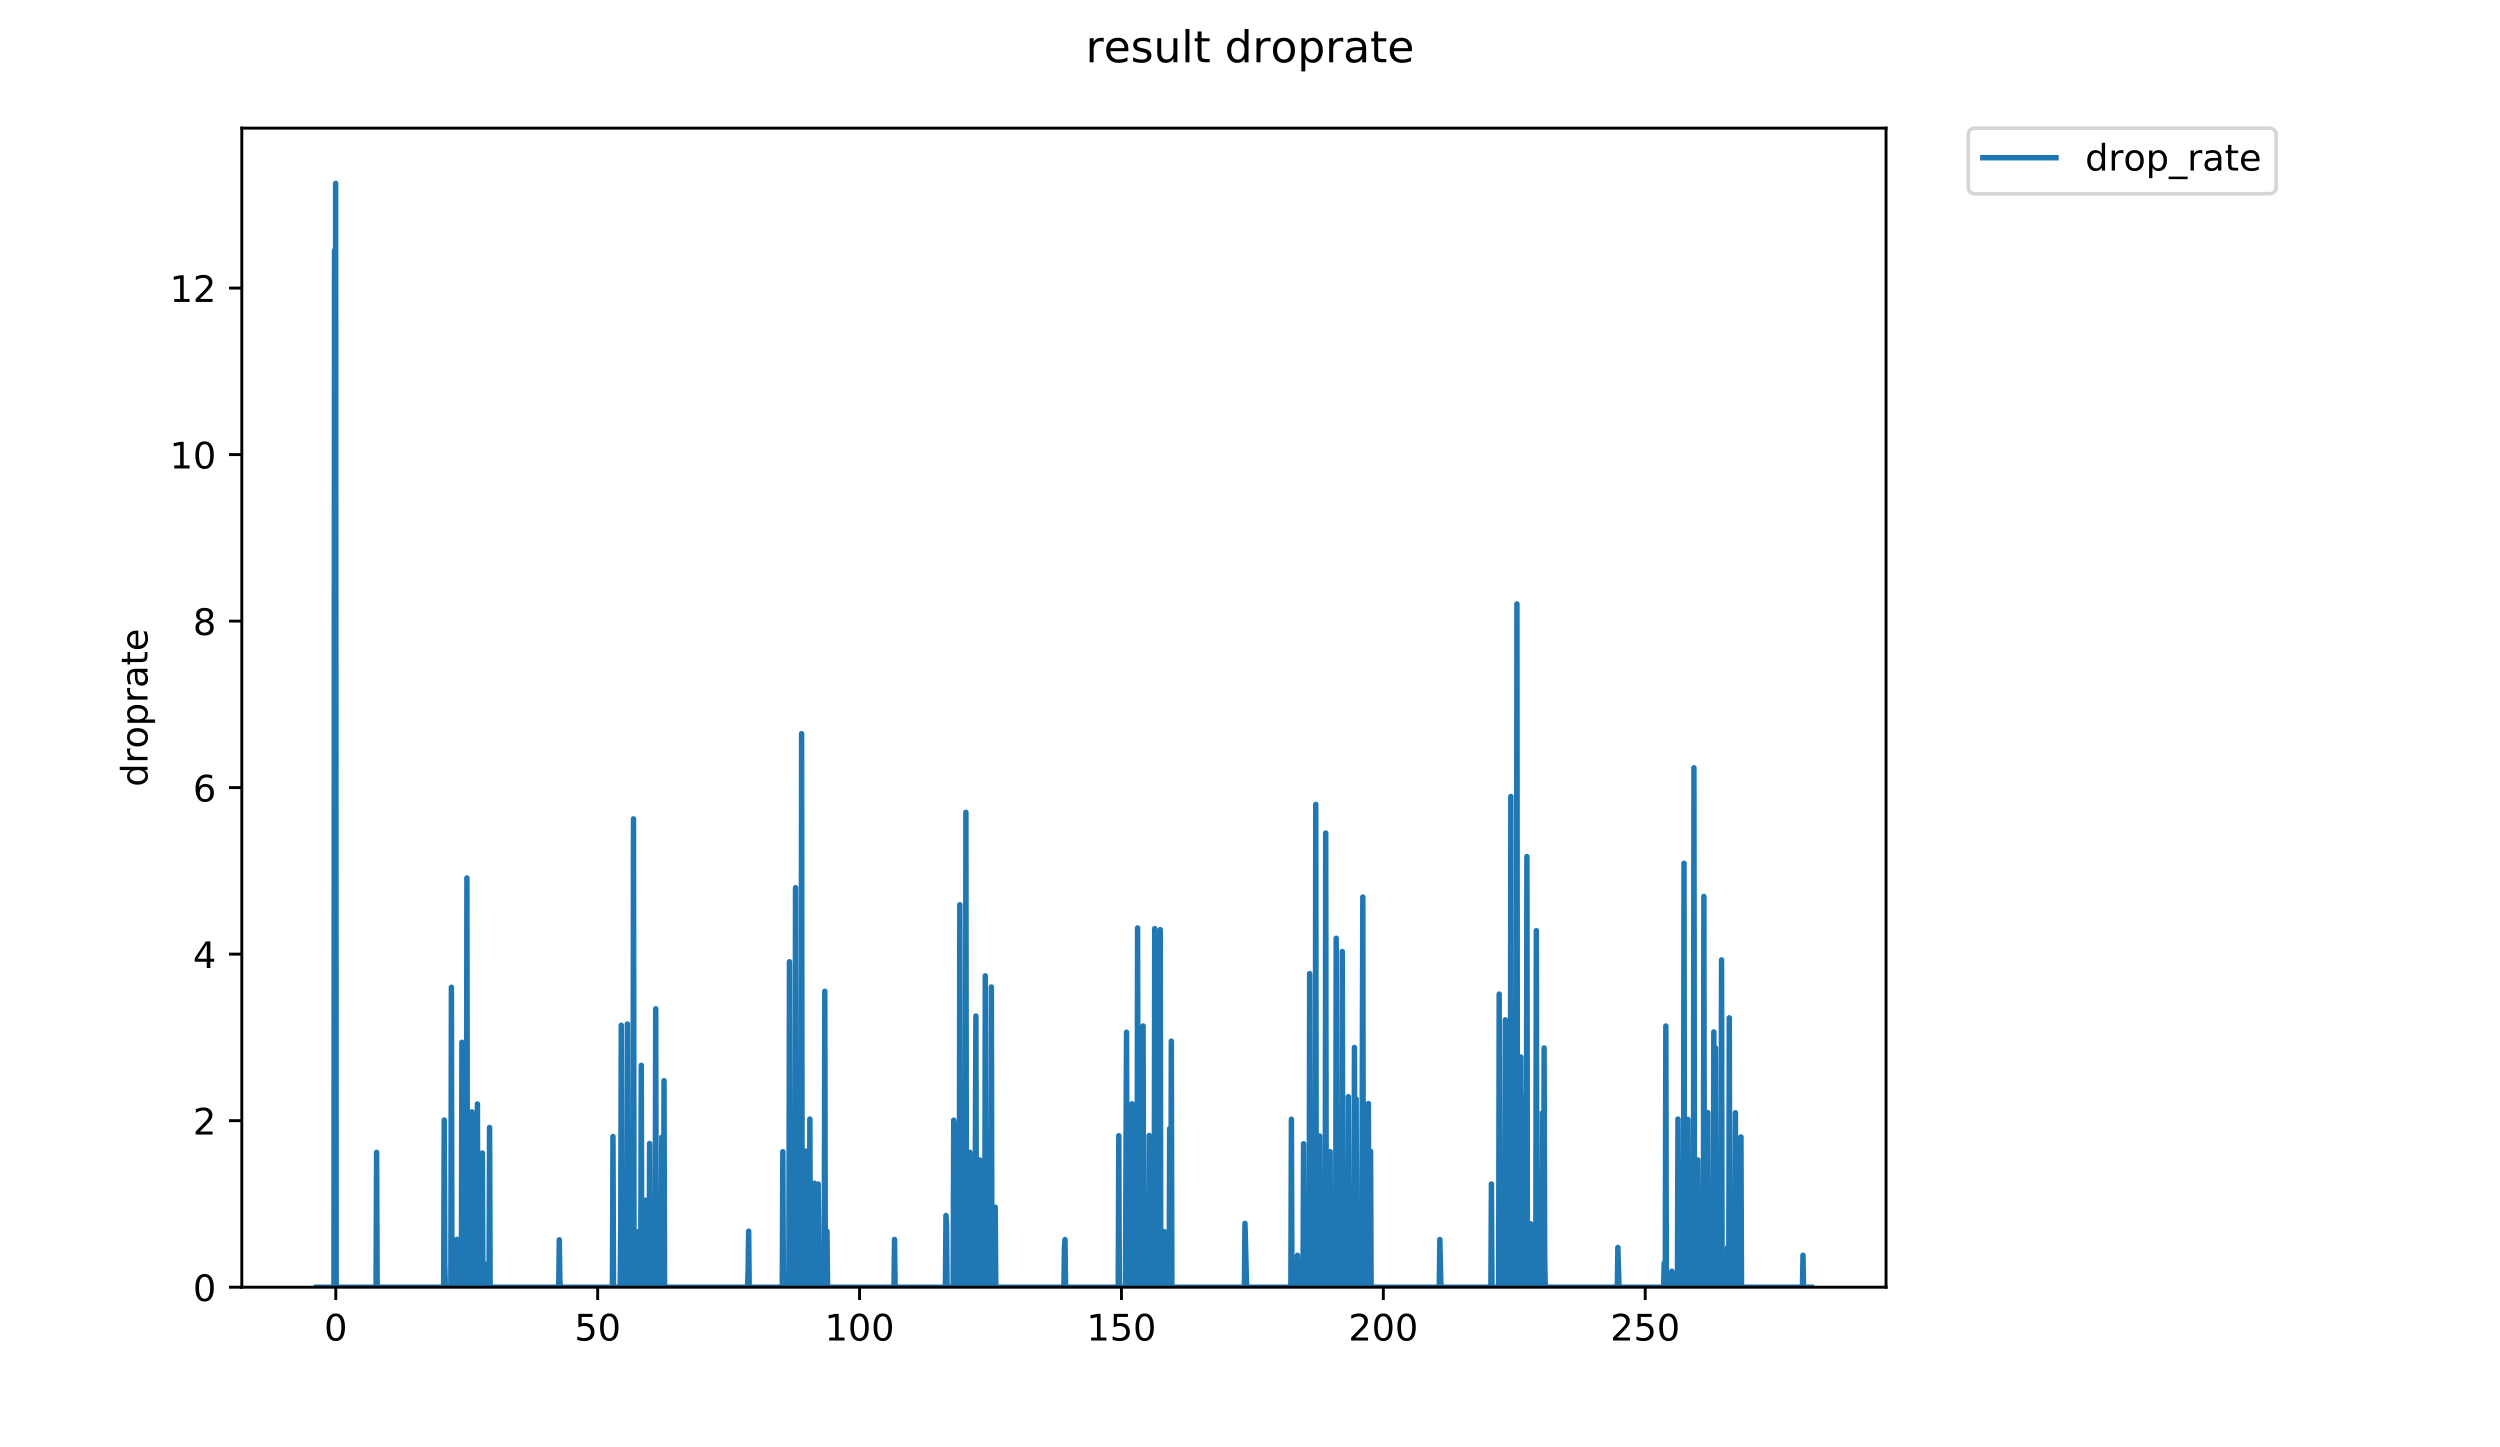 <?xml version="1.0" encoding="utf-8" standalone="no"?>
<!DOCTYPE svg PUBLIC "-//W3C//DTD SVG 1.1//EN"
  "http://www.w3.org/Graphics/SVG/1.1/DTD/svg11.dtd">
<!-- Created with matplotlib (https://matplotlib.org/) -->
<svg height="396pt" version="1.1" viewBox="0 0 684 396" width="684pt" xmlns="http://www.w3.org/2000/svg" xmlns:xlink="http://www.w3.org/1999/xlink">
 <defs>
  <style type="text/css">
*{stroke-linecap:butt;stroke-linejoin:round;}
  </style>
 </defs>
 <g id="figure_1">
  <g id="patch_1">
   <path d="M 0 396 
L 684 396 
L 684 0 
L 0 0 
z
" style="fill:#ffffff;"/>
  </g>
  <g id="axes_1">
   <g id="patch_2">
    <path d="M 66.159 352.174 
L 516.019 352.174 
L 516.019 35.062 
L 66.159 35.062 
z
" style="fill:#ffffff;"/>
   </g>
   <g id="matplotlib.axis_1">
    <g id="xtick_1">
     <g id="line2d_1">
      <defs>
       <path d="M 0 0 
L 0 3.5 
" id="m56415bbe14" style="stroke:#000000;stroke-width:0.8;"/>
      </defs>
      <g>
       <use style="stroke:#000000;stroke-width:0.8;" x="91.87" xlink:href="#m56415bbe14" y="352.174"/>
      </g>
     </g>
     <g id="text_1">
      <!-- 0 -->
      <defs>
       <path d="M 31.781 66.406 
Q 24.172 66.406 20.328 58.906 
Q 16.5 51.422 16.5 36.375 
Q 16.5 21.391 20.328 13.891 
Q 24.172 6.391 31.781 6.391 
Q 39.453 6.391 43.281 13.891 
Q 47.125 21.391 47.125 36.375 
Q 47.125 51.422 43.281 58.906 
Q 39.453 66.406 31.781 66.406 
z
M 31.781 74.219 
Q 44.047 74.219 50.516 64.516 
Q 56.984 54.828 56.984 36.375 
Q 56.984 17.969 50.516 8.266 
Q 44.047 -1.422 31.781 -1.422 
Q 19.531 -1.422 13.062 8.266 
Q 6.594 17.969 6.594 36.375 
Q 6.594 54.828 13.062 64.516 
Q 19.531 74.219 31.781 74.219 
z
" id="DejaVuSans-48"/>
      </defs>
      <g transform="translate(88.689 366.773)scale(0.1 -0.1)">
       <use xlink:href="#DejaVuSans-48"/>
      </g>
     </g>
    </g>
    <g id="xtick_2">
     <g id="line2d_2">
      <g>
       <use style="stroke:#000000;stroke-width:0.8;" x="163.522" xlink:href="#m56415bbe14" y="352.174"/>
      </g>
     </g>
     <g id="text_2">
      <!-- 50 -->
      <defs>
       <path d="M 10.797 72.906 
L 49.516 72.906 
L 49.516 64.594 
L 19.828 64.594 
L 19.828 46.734 
Q 21.969 47.469 24.109 47.828 
Q 26.266 48.188 28.422 48.188 
Q 40.625 48.188 47.75 41.5 
Q 54.891 34.812 54.891 23.391 
Q 54.891 11.625 47.562 5.094 
Q 40.234 -1.422 26.906 -1.422 
Q 22.312 -1.422 17.547 -0.641 
Q 12.797 0.141 7.719 1.703 
L 7.719 11.625 
Q 12.109 9.234 16.797 8.062 
Q 21.484 6.891 26.703 6.891 
Q 35.156 6.891 40.078 11.328 
Q 45.016 15.766 45.016 23.391 
Q 45.016 31 40.078 35.438 
Q 35.156 39.891 26.703 39.891 
Q 22.75 39.891 18.812 39.016 
Q 14.891 38.141 10.797 36.281 
z
" id="DejaVuSans-53"/>
      </defs>
      <g transform="translate(157.16 366.773)scale(0.1 -0.1)">
       <use xlink:href="#DejaVuSans-53"/>
       <use x="63.623" xlink:href="#DejaVuSans-48"/>
      </g>
     </g>
    </g>
    <g id="xtick_3">
     <g id="line2d_3">
      <g>
       <use style="stroke:#000000;stroke-width:0.8;" x="235.175" xlink:href="#m56415bbe14" y="352.174"/>
      </g>
     </g>
     <g id="text_3">
      <!-- 100 -->
      <defs>
       <path d="M 12.406 8.297 
L 28.516 8.297 
L 28.516 63.922 
L 10.984 60.406 
L 10.984 69.391 
L 28.422 72.906 
L 38.281 72.906 
L 38.281 8.297 
L 54.391 8.297 
L 54.391 0 
L 12.406 0 
z
" id="DejaVuSans-49"/>
      </defs>
      <g transform="translate(225.631 366.773)scale(0.1 -0.1)">
       <use xlink:href="#DejaVuSans-49"/>
       <use x="63.623" xlink:href="#DejaVuSans-48"/>
       <use x="127.246" xlink:href="#DejaVuSans-48"/>
      </g>
     </g>
    </g>
    <g id="xtick_4">
     <g id="line2d_4">
      <g>
       <use style="stroke:#000000;stroke-width:0.8;" x="306.827" xlink:href="#m56415bbe14" y="352.174"/>
      </g>
     </g>
     <g id="text_4">
      <!-- 150 -->
      <g transform="translate(297.283 366.773)scale(0.1 -0.1)">
       <use xlink:href="#DejaVuSans-49"/>
       <use x="63.623" xlink:href="#DejaVuSans-53"/>
       <use x="127.246" xlink:href="#DejaVuSans-48"/>
      </g>
     </g>
    </g>
    <g id="xtick_5">
     <g id="line2d_5">
      <g>
       <use style="stroke:#000000;stroke-width:0.8;" x="378.48" xlink:href="#m56415bbe14" y="352.174"/>
      </g>
     </g>
     <g id="text_5">
      <!-- 200 -->
      <defs>
       <path d="M 19.188 8.297 
L 53.609 8.297 
L 53.609 0 
L 7.328 0 
L 7.328 8.297 
Q 12.938 14.109 22.625 23.891 
Q 32.328 33.688 34.812 36.531 
Q 39.547 41.844 41.422 45.531 
Q 43.312 49.219 43.312 52.781 
Q 43.312 58.594 39.234 62.25 
Q 35.156 65.922 28.609 65.922 
Q 23.969 65.922 18.812 64.312 
Q 13.672 62.703 7.812 59.422 
L 7.812 69.391 
Q 13.766 71.781 18.938 73 
Q 24.125 74.219 28.422 74.219 
Q 39.75 74.219 46.484 68.547 
Q 53.219 62.891 53.219 53.422 
Q 53.219 48.922 51.531 44.891 
Q 49.859 40.875 45.406 35.406 
Q 44.188 33.984 37.641 27.219 
Q 31.109 20.453 19.188 8.297 
z
" id="DejaVuSans-50"/>
      </defs>
      <g transform="translate(368.936 366.773)scale(0.1 -0.1)">
       <use xlink:href="#DejaVuSans-50"/>
       <use x="63.623" xlink:href="#DejaVuSans-48"/>
       <use x="127.246" xlink:href="#DejaVuSans-48"/>
      </g>
     </g>
    </g>
    <g id="xtick_6">
     <g id="line2d_6">
      <g>
       <use style="stroke:#000000;stroke-width:0.8;" x="450.132" xlink:href="#m56415bbe14" y="352.174"/>
      </g>
     </g>
     <g id="text_6">
      <!-- 250 -->
      <g transform="translate(440.588 366.773)scale(0.1 -0.1)">
       <use xlink:href="#DejaVuSans-50"/>
       <use x="63.623" xlink:href="#DejaVuSans-53"/>
       <use x="127.246" xlink:href="#DejaVuSans-48"/>
      </g>
     </g>
    </g>
   </g>
   <g id="matplotlib.axis_2">
    <g id="ytick_1">
     <g id="line2d_7">
      <defs>
       <path d="M 0 0 
L -3.5 0 
" id="m7c085302bd" style="stroke:#000000;stroke-width:0.8;"/>
      </defs>
      <g>
       <use style="stroke:#000000;stroke-width:0.8;" x="66.159" xlink:href="#m7c085302bd" y="352.174"/>
      </g>
     </g>
     <g id="text_7">
      <!-- 0 -->
      <g transform="translate(52.796 355.973)scale(0.1 -0.1)">
       <use xlink:href="#DejaVuSans-48"/>
      </g>
     </g>
    </g>
    <g id="ytick_2">
     <g id="line2d_8">
      <g>
       <use style="stroke:#000000;stroke-width:0.8;" x="66.159" xlink:href="#m7c085302bd" y="306.614"/>
      </g>
     </g>
     <g id="text_8">
      <!-- 2 -->
      <g transform="translate(52.796 310.413)scale(0.1 -0.1)">
       <use xlink:href="#DejaVuSans-50"/>
      </g>
     </g>
    </g>
    <g id="ytick_3">
     <g id="line2d_9">
      <g>
       <use style="stroke:#000000;stroke-width:0.8;" x="66.159" xlink:href="#m7c085302bd" y="261.053"/>
      </g>
     </g>
     <g id="text_9">
      <!-- 4 -->
      <defs>
       <path d="M 37.797 64.312 
L 12.891 25.391 
L 37.797 25.391 
z
M 35.203 72.906 
L 47.609 72.906 
L 47.609 25.391 
L 58.016 25.391 
L 58.016 17.188 
L 47.609 17.188 
L 47.609 0 
L 37.797 0 
L 37.797 17.188 
L 4.891 17.188 
L 4.891 26.703 
z
" id="DejaVuSans-52"/>
      </defs>
      <g transform="translate(52.796 264.852)scale(0.1 -0.1)">
       <use xlink:href="#DejaVuSans-52"/>
      </g>
     </g>
    </g>
    <g id="ytick_4">
     <g id="line2d_10">
      <g>
       <use style="stroke:#000000;stroke-width:0.8;" x="66.159" xlink:href="#m7c085302bd" y="215.493"/>
      </g>
     </g>
     <g id="text_10">
      <!-- 6 -->
      <defs>
       <path d="M 33.016 40.375 
Q 26.375 40.375 22.484 35.828 
Q 18.609 31.297 18.609 23.391 
Q 18.609 15.531 22.484 10.953 
Q 26.375 6.391 33.016 6.391 
Q 39.656 6.391 43.531 10.953 
Q 47.406 15.531 47.406 23.391 
Q 47.406 31.297 43.531 35.828 
Q 39.656 40.375 33.016 40.375 
z
M 52.594 71.297 
L 52.594 62.312 
Q 48.875 64.062 45.094 64.984 
Q 41.312 65.922 37.594 65.922 
Q 27.828 65.922 22.672 59.328 
Q 17.531 52.734 16.797 39.406 
Q 19.672 43.656 24.016 45.922 
Q 28.375 48.188 33.594 48.188 
Q 44.578 48.188 50.953 41.516 
Q 57.328 34.859 57.328 23.391 
Q 57.328 12.156 50.688 5.359 
Q 44.047 -1.422 33.016 -1.422 
Q 20.359 -1.422 13.672 8.266 
Q 6.984 17.969 6.984 36.375 
Q 6.984 53.656 15.188 63.938 
Q 23.391 74.219 37.203 74.219 
Q 40.922 74.219 44.703 73.484 
Q 48.484 72.75 52.594 71.297 
z
" id="DejaVuSans-54"/>
      </defs>
      <g transform="translate(52.796 219.292)scale(0.1 -0.1)">
       <use xlink:href="#DejaVuSans-54"/>
      </g>
     </g>
    </g>
    <g id="ytick_5">
     <g id="line2d_11">
      <g>
       <use style="stroke:#000000;stroke-width:0.8;" x="66.159" xlink:href="#m7c085302bd" y="169.932"/>
      </g>
     </g>
     <g id="text_11">
      <!-- 8 -->
      <defs>
       <path d="M 31.781 34.625 
Q 24.75 34.625 20.719 30.859 
Q 16.703 27.094 16.703 20.516 
Q 16.703 13.922 20.719 10.156 
Q 24.75 6.391 31.781 6.391 
Q 38.812 6.391 42.859 10.172 
Q 46.922 13.969 46.922 20.516 
Q 46.922 27.094 42.891 30.859 
Q 38.875 34.625 31.781 34.625 
z
M 21.922 38.812 
Q 15.578 40.375 12.031 44.719 
Q 8.5 49.078 8.5 55.328 
Q 8.5 64.062 14.719 69.141 
Q 20.953 74.219 31.781 74.219 
Q 42.672 74.219 48.875 69.141 
Q 55.078 64.062 55.078 55.328 
Q 55.078 49.078 51.531 44.719 
Q 48 40.375 41.703 38.812 
Q 48.828 37.156 52.797 32.312 
Q 56.781 27.484 56.781 20.516 
Q 56.781 9.906 50.312 4.234 
Q 43.844 -1.422 31.781 -1.422 
Q 19.734 -1.422 13.25 4.234 
Q 6.781 9.906 6.781 20.516 
Q 6.781 27.484 10.781 32.312 
Q 14.797 37.156 21.922 38.812 
z
M 18.312 54.391 
Q 18.312 48.734 21.844 45.562 
Q 25.391 42.391 31.781 42.391 
Q 38.141 42.391 41.719 45.562 
Q 45.312 48.734 45.312 54.391 
Q 45.312 60.062 41.719 63.234 
Q 38.141 66.406 31.781 66.406 
Q 25.391 66.406 21.844 63.234 
Q 18.312 60.062 18.312 54.391 
z
" id="DejaVuSans-56"/>
      </defs>
      <g transform="translate(52.796 173.731)scale(0.1 -0.1)">
       <use xlink:href="#DejaVuSans-56"/>
      </g>
     </g>
    </g>
    <g id="ytick_6">
     <g id="line2d_12">
      <g>
       <use style="stroke:#000000;stroke-width:0.8;" x="66.159" xlink:href="#m7c085302bd" y="124.371"/>
      </g>
     </g>
     <g id="text_12">
      <!-- 10 -->
      <g transform="translate(46.434 128.171)scale(0.1 -0.1)">
       <use xlink:href="#DejaVuSans-49"/>
       <use x="63.623" xlink:href="#DejaVuSans-48"/>
      </g>
     </g>
    </g>
    <g id="ytick_7">
     <g id="line2d_13">
      <g>
       <use style="stroke:#000000;stroke-width:0.8;" x="66.159" xlink:href="#m7c085302bd" y="78.811"/>
      </g>
     </g>
     <g id="text_13">
      <!-- 12 -->
      <g transform="translate(46.434 82.61)scale(0.1 -0.1)">
       <use xlink:href="#DejaVuSans-49"/>
       <use x="63.623" xlink:href="#DejaVuSans-50"/>
      </g>
     </g>
    </g>
    <g id="text_14">
     <!-- droprate -->
     <defs>
      <path d="M 45.406 46.391 
L 45.406 75.984 
L 54.391 75.984 
L 54.391 0 
L 45.406 0 
L 45.406 8.203 
Q 42.578 3.328 38.25 0.953 
Q 33.938 -1.422 27.875 -1.422 
Q 17.969 -1.422 11.734 6.484 
Q 5.516 14.406 5.516 27.297 
Q 5.516 40.188 11.734 48.094 
Q 17.969 56 27.875 56 
Q 33.938 56 38.25 53.625 
Q 42.578 51.266 45.406 46.391 
z
M 14.797 27.297 
Q 14.797 17.391 18.875 11.75 
Q 22.953 6.109 30.078 6.109 
Q 37.203 6.109 41.297 11.75 
Q 45.406 17.391 45.406 27.297 
Q 45.406 37.203 41.297 42.844 
Q 37.203 48.484 30.078 48.484 
Q 22.953 48.484 18.875 42.844 
Q 14.797 37.203 14.797 27.297 
z
" id="DejaVuSans-100"/>
      <path d="M 41.109 46.297 
Q 39.594 47.172 37.812 47.578 
Q 36.031 48 33.891 48 
Q 26.266 48 22.188 43.047 
Q 18.109 38.094 18.109 28.812 
L 18.109 0 
L 9.078 0 
L 9.078 54.688 
L 18.109 54.688 
L 18.109 46.188 
Q 20.953 51.172 25.484 53.578 
Q 30.031 56 36.531 56 
Q 37.453 56 38.578 55.875 
Q 39.703 55.766 41.062 55.516 
z
" id="DejaVuSans-114"/>
      <path d="M 30.609 48.391 
Q 23.391 48.391 19.188 42.75 
Q 14.984 37.109 14.984 27.297 
Q 14.984 17.484 19.156 11.844 
Q 23.344 6.203 30.609 6.203 
Q 37.797 6.203 41.984 11.859 
Q 46.188 17.531 46.188 27.297 
Q 46.188 37.016 41.984 42.703 
Q 37.797 48.391 30.609 48.391 
z
M 30.609 56 
Q 42.328 56 49.016 48.375 
Q 55.719 40.766 55.719 27.297 
Q 55.719 13.875 49.016 6.219 
Q 42.328 -1.422 30.609 -1.422 
Q 18.844 -1.422 12.172 6.219 
Q 5.516 13.875 5.516 27.297 
Q 5.516 40.766 12.172 48.375 
Q 18.844 56 30.609 56 
z
" id="DejaVuSans-111"/>
      <path d="M 18.109 8.203 
L 18.109 -20.797 
L 9.078 -20.797 
L 9.078 54.688 
L 18.109 54.688 
L 18.109 46.391 
Q 20.953 51.266 25.266 53.625 
Q 29.594 56 35.594 56 
Q 45.562 56 51.781 48.094 
Q 58.016 40.188 58.016 27.297 
Q 58.016 14.406 51.781 6.484 
Q 45.562 -1.422 35.594 -1.422 
Q 29.594 -1.422 25.266 0.953 
Q 20.953 3.328 18.109 8.203 
z
M 48.688 27.297 
Q 48.688 37.203 44.609 42.844 
Q 40.531 48.484 33.406 48.484 
Q 26.266 48.484 22.188 42.844 
Q 18.109 37.203 18.109 27.297 
Q 18.109 17.391 22.188 11.75 
Q 26.266 6.109 33.406 6.109 
Q 40.531 6.109 44.609 11.75 
Q 48.688 17.391 48.688 27.297 
z
" id="DejaVuSans-112"/>
      <path d="M 34.281 27.484 
Q 23.391 27.484 19.188 25 
Q 14.984 22.516 14.984 16.5 
Q 14.984 11.719 18.141 8.906 
Q 21.297 6.109 26.703 6.109 
Q 34.188 6.109 38.703 11.406 
Q 43.219 16.703 43.219 25.484 
L 43.219 27.484 
z
M 52.203 31.203 
L 52.203 0 
L 43.219 0 
L 43.219 8.297 
Q 40.141 3.328 35.547 0.953 
Q 30.953 -1.422 24.312 -1.422 
Q 15.922 -1.422 10.953 3.297 
Q 6 8.016 6 15.922 
Q 6 25.141 12.172 29.828 
Q 18.359 34.516 30.609 34.516 
L 43.219 34.516 
L 43.219 35.406 
Q 43.219 41.609 39.141 45 
Q 35.062 48.391 27.688 48.391 
Q 23 48.391 18.547 47.266 
Q 14.109 46.141 10.016 43.891 
L 10.016 52.203 
Q 14.938 54.109 19.578 55.047 
Q 24.219 56 28.609 56 
Q 40.484 56 46.344 49.844 
Q 52.203 43.703 52.203 31.203 
z
" id="DejaVuSans-97"/>
      <path d="M 18.312 70.219 
L 18.312 54.688 
L 36.812 54.688 
L 36.812 47.703 
L 18.312 47.703 
L 18.312 18.016 
Q 18.312 11.328 20.141 9.422 
Q 21.969 7.516 27.594 7.516 
L 36.812 7.516 
L 36.812 0 
L 27.594 0 
Q 17.188 0 13.234 3.875 
Q 9.281 7.766 9.281 18.016 
L 9.281 47.703 
L 2.688 47.703 
L 2.688 54.688 
L 9.281 54.688 
L 9.281 70.219 
z
" id="DejaVuSans-116"/>
      <path d="M 56.203 29.594 
L 56.203 25.203 
L 14.891 25.203 
Q 15.484 15.922 20.484 11.062 
Q 25.484 6.203 34.422 6.203 
Q 39.594 6.203 44.453 7.469 
Q 49.312 8.734 54.109 11.281 
L 54.109 2.781 
Q 49.266 0.734 44.188 -0.344 
Q 39.109 -1.422 33.891 -1.422 
Q 20.797 -1.422 13.156 6.188 
Q 5.516 13.812 5.516 26.812 
Q 5.516 40.234 12.766 48.109 
Q 20.016 56 32.328 56 
Q 43.359 56 49.781 48.891 
Q 56.203 41.797 56.203 29.594 
z
M 47.219 32.234 
Q 47.125 39.594 43.094 43.984 
Q 39.062 48.391 32.422 48.391 
Q 24.906 48.391 20.391 44.141 
Q 15.875 39.891 15.188 32.172 
z
" id="DejaVuSans-101"/>
     </defs>
     <g transform="translate(40.354 215.236)rotate(-90)scale(0.1 -0.1)">
      <use xlink:href="#DejaVuSans-100"/>
      <use x="63.477" xlink:href="#DejaVuSans-114"/>
      <use x="104.559" xlink:href="#DejaVuSans-111"/>
      <use x="165.74" xlink:href="#DejaVuSans-112"/>
      <use x="229.217" xlink:href="#DejaVuSans-114"/>
      <use x="270.33" xlink:href="#DejaVuSans-97"/>
      <use x="331.609" xlink:href="#DejaVuSans-116"/>
      <use x="370.818" xlink:href="#DejaVuSans-101"/>
     </g>
    </g>
   </g>
   <g id="line2d_14">
    <path clip-path="url(#p380ab0d71c)" d="M 86.607 352.174 
L 91.371 352.174 
L 91.523 68.622 
L 91.675 308.7 
L 91.83 50.163 
L 91.98 352.174 
L 102.887 352.174 
L 103.038 315.292 
L 103.189 352.174 
L 121.387 352.174 
L 121.538 306.439 
L 121.689 345.634 
L 121.84 352.174 
L 123.351 352.174 
L 123.504 270.122 
L 123.654 352.174 
L 124.864 352.174 
L 125.015 339.082 
L 125.166 352.174 
L 126.224 352.174 
L 126.376 285.173 
L 126.528 352.174 
L 127.588 352.174 
L 127.741 240.211 
L 127.894 352.174 
L 128.952 352.174 
L 129.103 304.216 
L 129.255 319.506 
L 129.406 352.174 
L 130.465 352.174 
L 130.616 302.036 
L 130.767 352.174 
L 131.827 352.174 
L 131.98 315.467 
L 132.131 352.174 
L 133.343 352.174 
L 133.496 345.709 
L 133.647 352.174 
L 133.798 352.174 
L 133.949 308.492 
L 134.1 352.174 
L 152.869 352.174 
L 153.021 339.206 
L 153.173 350.005 
L 153.324 352.174 
L 167.556 352.174 
L 167.708 310.953 
L 167.859 352.174 
L 169.681 352.174 
L 169.833 334.801 
L 169.985 280.511 
L 170.136 352.174 
L 171.503 352.174 
L 171.654 280.168 
L 171.807 352.174 
L 173.171 352.174 
L 173.323 224.049 
L 173.475 352.174 
L 174.234 352.174 
L 174.386 337.002 
L 174.538 352.174 
L 175.297 352.174 
L 175.449 291.485 
L 175.601 352.174 
L 176.514 352.174 
L 176.667 328.377 
L 176.819 352.174 
L 177.579 352.174 
L 177.73 312.86 
L 177.883 352.174 
L 178.641 352.174 
L 178.945 345.659 
L 179.096 352.174 
L 179.248 352.174 
L 179.399 276.022 
L 179.551 352.174 
L 180.915 352.174 
L 181.067 311.148 
L 181.22 352.174 
L 181.523 352.174 
L 181.675 295.658 
L 181.826 352.174 
L 204.531 352.174 
L 204.682 347.798 
L 204.832 336.856 
L 204.983 352.174 
L 214.031 352.174 
L 214.182 315.115 
L 214.333 352.174 
L 215.693 352.174 
L 215.843 347.806 
L 215.995 263.138 
L 216.146 352.174 
L 217.504 352.174 
L 217.655 242.864 
L 217.807 352.174 
L 219.166 352.174 
L 219.318 200.738 
L 219.469 352.174 
L 220.372 352.174 
L 220.523 314.937 
L 220.673 352.174 
L 221.429 352.174 
L 221.58 306.176 
L 221.73 352.174 
L 222.636 352.174 
L 222.787 323.726 
L 222.938 352.174 
L 223.693 352.174 
L 223.844 323.943 
L 224.147 352.174 
L 224.903 352.174 
L 225.058 345.763 
L 225.209 352.174 
L 225.511 352.174 
L 225.662 271.207 
L 225.812 352.174 
L 226.113 352.174 
L 226.264 336.871 
L 226.416 352.174 
L 244.593 352.174 
L 244.744 339.107 
L 244.896 352.174 
L 258.665 352.174 
L 258.816 332.555 
L 258.968 334.834 
L 259.119 352.174 
L 260.784 352.174 
L 260.935 306.483 
L 261.086 308.492 
L 261.237 352.174 
L 262.45 352.174 
L 262.601 247.538 
L 262.752 352.174 
L 264.117 352.174 
L 264.269 222.249 
L 264.42 352.174 
L 265.182 352.174 
L 265.334 315.257 
L 265.488 352.174 
L 266.702 352.174 
L 267.005 277.986 
L 267.156 352.174 
L 267.915 352.174 
L 268.066 317.362 
L 268.217 352.174 
L 268.97 352.174 
L 269.12 343.413 
L 269.271 352.174 
L 269.421 352.174 
L 269.573 266.994 
L 269.725 352.174 
L 271.086 352.174 
L 271.238 270.044 
L 271.389 352.174 
L 272.142 352.174 
L 272.293 330.291 
L 272.444 352.174 
L 291.079 352.174 
L 291.231 341.326 
L 291.382 339.144 
L 291.534 352.174 
L 305.95 352.174 
L 306.101 310.716 
L 306.252 352.174 
L 307.916 352.174 
L 308.219 282.416 
L 308.371 352.174 
L 309.579 352.174 
L 309.73 301.988 
L 309.881 352.174 
L 311.089 352.174 
L 311.24 253.889 
L 311.391 352.174 
L 312.599 352.174 
L 312.751 280.715 
L 312.903 352.174 
L 314.27 352.174 
L 314.42 310.676 
L 314.571 352.174 
L 315.779 352.174 
L 315.93 254.077 
L 316.081 352.174 
L 316.837 352.174 
L 316.989 328.354 
L 317.141 352.174 
L 317.292 352.174 
L 317.444 254.358 
L 317.595 352.174 
L 318.353 352.174 
L 318.505 336.973 
L 318.656 352.174 
L 319.869 352.174 
L 320.021 308.783 
L 320.173 352.174 
L 320.324 352.174 
L 320.476 284.854 
L 320.627 352.174 
L 340.472 352.174 
L 340.622 334.718 
L 341.076 352.174 
L 353.177 352.174 
L 353.327 306.22 
L 353.478 352.174 
L 354.839 352.174 
L 354.99 343.446 
L 355.141 352.174 
L 356.503 352.174 
L 356.655 312.935 
L 356.806 352.174 
L 358.169 352.174 
L 358.323 266.373 
L 358.474 352.174 
L 359.229 352.174 
L 359.381 347.839 
L 359.533 352.174 
L 359.837 352.174 
L 359.989 220.083 
L 360.141 352.174 
L 360.9 352.174 
L 361.051 310.795 
L 361.203 352.174 
L 362.109 352.174 
L 362.26 345.653 
L 362.411 352.174 
L 362.563 352.174 
L 362.714 227.918 
L 362.866 352.174 
L 363.77 352.174 
L 363.921 315.08 
L 364.073 352.174 
L 365.431 352.174 
L 365.583 256.714 
L 365.735 352.174 
L 366.49 352.174 
L 366.641 349.986 
L 366.791 352.174 
L 367.093 352.174 
L 367.244 260.354 
L 367.395 352.174 
L 368.753 352.174 
L 368.905 300.055 
L 369.056 352.174 
L 370.422 352.174 
L 370.572 286.588 
L 370.726 352.174 
L 370.881 352.174 
L 371.035 300.693 
L 371.191 350.059 
L 371.343 352.174 
L 372.556 352.174 
L 372.866 245.427 
L 373.019 352.174 
L 373.171 352.174 
L 373.323 341.357 
L 373.474 352.174 
L 373.778 352.174 
L 373.929 321.743 
L 374.081 352.174 
L 374.233 352.174 
L 374.384 301.94 
L 374.534 352.174 
L 374.836 352.174 
L 374.986 315.009 
L 375.137 352.174 
L 393.786 352.174 
L 393.938 339.132 
L 394.241 352.174 
L 407.902 352.174 
L 408.054 323.943 
L 408.206 352.174 
L 410.027 352.174 
L 410.179 271.977 
L 410.33 352.174 
L 411.694 352.174 
L 411.847 279.036 
L 411.999 352.174 
L 413.211 352.174 
L 413.364 217.918 
L 413.515 352.174 
L 414.878 352.174 
L 415.029 165.237 
L 415.181 352.174 
L 415.939 352.174 
L 416.091 289.197 
L 416.243 352.174 
L 416.999 352.174 
L 417.151 299.906 
L 417.302 352.174 
L 417.454 352.174 
L 417.605 343.438 
L 417.756 234.345 
L 417.908 352.174 
L 418.668 352.174 
L 418.82 334.834 
L 418.972 352.174 
L 419.733 352.174 
L 419.884 345.634 
L 420.036 352.174 
L 420.188 352.174 
L 420.34 254.637 
L 420.492 352.174 
L 421.861 352.174 
L 422.013 304.489 
L 422.164 352.174 
L 422.316 352.174 
L 422.467 286.714 
L 422.62 343.553 
L 422.776 352.174 
L 442.497 352.174 
L 442.648 341.306 
L 442.954 352.174 
L 455.167 352.174 
L 455.317 345.609 
L 455.468 352.174 
L 455.618 352.174 
L 455.77 280.715 
L 455.921 352.174 
L 457.277 352.174 
L 457.428 347.806 
L 457.578 352.174 
L 458.937 352.174 
L 459.088 306.176 
L 459.238 352.174 
L 460.593 352.174 
L 460.744 236.194 
L 460.894 352.174 
L 461.649 352.174 
L 461.8 306.264 
L 461.95 352.174 
L 463.309 352.174 
L 463.46 210.071 
L 463.612 352.174 
L 464.366 352.174 
L 464.518 317.362 
L 464.669 352.174 
L 465.423 352.174 
L 465.574 349.992 
L 465.725 352.174 
L 466.029 352.174 
L 466.18 245.255 
L 466.331 352.174 
L 467.085 352.174 
L 467.237 304.399 
L 467.388 352.174 
L 468.749 352.174 
L 468.9 282.35 
L 469.051 352.174 
L 469.202 352.174 
L 469.353 286.714 
L 469.503 352.174 
L 470.863 352.174 
L 471.014 262.626 
L 471.166 352.174 
L 472.53 352.174 
L 472.681 341.275 
L 472.832 352.174 
L 472.984 352.174 
L 473.136 278.48 
L 473.288 352.174 
L 474.658 352.174 
L 474.809 304.444 
L 474.961 352.174 
L 476.173 352.174 
L 476.325 311.07 
L 476.477 352.174 
L 493.148 352.174 
L 493.299 343.438 
L 493.45 352.174 
L 495.571 352.174 
L 495.571 352.174 
" style="fill:none;stroke:#1f77b4;stroke-linecap:square;stroke-width:1.5;"/>
   </g>
   <g id="patch_3">
    <path d="M 66.159 352.174 
L 66.159 35.062 
" style="fill:none;stroke:#000000;stroke-linecap:square;stroke-linejoin:miter;stroke-width:0.8;"/>
   </g>
   <g id="patch_4">
    <path d="M 516.019 352.174 
L 516.019 35.062 
" style="fill:none;stroke:#000000;stroke-linecap:square;stroke-linejoin:miter;stroke-width:0.8;"/>
   </g>
   <g id="patch_5">
    <path d="M 66.159 352.174 
L 516.019 352.174 
" style="fill:none;stroke:#000000;stroke-linecap:square;stroke-linejoin:miter;stroke-width:0.8;"/>
   </g>
   <g id="patch_6">
    <path d="M 66.159 35.062 
L 516.019 35.062 
" style="fill:none;stroke:#000000;stroke-linecap:square;stroke-linejoin:miter;stroke-width:0.8;"/>
   </g>
   <g id="legend_1">
    <g id="patch_7">
     <path d="M 540.512 53.019 
L 620.748 53.019 
Q 622.748 53.019 622.748 51.019 
L 622.748 37.062 
Q 622.748 35.062 620.748 35.062 
L 540.512 35.062 
Q 538.512 35.062 538.512 37.062 
L 538.512 51.019 
Q 538.512 53.019 540.512 53.019 
z
" style="fill:#ffffff;opacity:0.8;stroke:#cccccc;stroke-linejoin:miter;"/>
    </g>
    <g id="line2d_15">
     <path d="M 542.512 43.161 
L 562.512 43.161 
" style="fill:none;stroke:#1f77b4;stroke-linecap:square;stroke-width:1.5;"/>
    </g>
    <g id="line2d_16"/>
    <g id="text_15">
     <!-- drop_rate -->
     <defs>
      <path d="M 50.984 -16.609 
L 50.984 -23.578 
L -0.984 -23.578 
L -0.984 -16.609 
z
" id="DejaVuSans-95"/>
     </defs>
     <g transform="translate(570.512 46.661)scale(0.1 -0.1)">
      <use xlink:href="#DejaVuSans-100"/>
      <use x="63.477" xlink:href="#DejaVuSans-114"/>
      <use x="104.559" xlink:href="#DejaVuSans-111"/>
      <use x="165.74" xlink:href="#DejaVuSans-112"/>
      <use x="229.217" xlink:href="#DejaVuSans-95"/>
      <use x="279.217" xlink:href="#DejaVuSans-114"/>
      <use x="320.33" xlink:href="#DejaVuSans-97"/>
      <use x="381.609" xlink:href="#DejaVuSans-116"/>
      <use x="420.818" xlink:href="#DejaVuSans-101"/>
     </g>
    </g>
   </g>
  </g>
  <g id="text_16">
   <!-- result droprate -->
   <defs>
    <path d="M 44.281 53.078 
L 44.281 44.578 
Q 40.484 46.531 36.375 47.5 
Q 32.281 48.484 27.875 48.484 
Q 21.188 48.484 17.844 46.438 
Q 14.5 44.391 14.5 40.281 
Q 14.5 37.156 16.891 35.375 
Q 19.281 33.594 26.516 31.984 
L 29.594 31.297 
Q 39.156 29.25 43.188 25.516 
Q 47.219 21.781 47.219 15.094 
Q 47.219 7.469 41.188 3.016 
Q 35.156 -1.422 24.609 -1.422 
Q 20.219 -1.422 15.453 -0.562 
Q 10.688 0.297 5.422 2 
L 5.422 11.281 
Q 10.406 8.688 15.234 7.391 
Q 20.062 6.109 24.812 6.109 
Q 31.156 6.109 34.562 8.281 
Q 37.984 10.453 37.984 14.406 
Q 37.984 18.062 35.516 20.016 
Q 33.062 21.969 24.703 23.781 
L 21.578 24.516 
Q 13.234 26.266 9.516 29.906 
Q 5.812 33.547 5.812 39.891 
Q 5.812 47.609 11.281 51.797 
Q 16.75 56 26.812 56 
Q 31.781 56 36.172 55.266 
Q 40.578 54.547 44.281 53.078 
z
" id="DejaVuSans-115"/>
    <path d="M 8.5 21.578 
L 8.5 54.688 
L 17.484 54.688 
L 17.484 21.922 
Q 17.484 14.156 20.5 10.266 
Q 23.531 6.391 29.594 6.391 
Q 36.859 6.391 41.078 11.031 
Q 45.312 15.672 45.312 23.688 
L 45.312 54.688 
L 54.297 54.688 
L 54.297 0 
L 45.312 0 
L 45.312 8.406 
Q 42.047 3.422 37.719 1 
Q 33.406 -1.422 27.688 -1.422 
Q 18.266 -1.422 13.375 4.438 
Q 8.5 10.297 8.5 21.578 
z
M 31.109 56 
z
" id="DejaVuSans-117"/>
    <path d="M 9.422 75.984 
L 18.406 75.984 
L 18.406 0 
L 9.422 0 
z
" id="DejaVuSans-108"/>
    <path id="DejaVuSans-32"/>
   </defs>
   <g transform="translate(297.048 17.038)scale(0.12 -0.12)">
    <use xlink:href="#DejaVuSans-114"/>
    <use x="41.082" xlink:href="#DejaVuSans-101"/>
    <use x="102.605" xlink:href="#DejaVuSans-115"/>
    <use x="154.705" xlink:href="#DejaVuSans-117"/>
    <use x="218.084" xlink:href="#DejaVuSans-108"/>
    <use x="245.867" xlink:href="#DejaVuSans-116"/>
    <use x="285.076" xlink:href="#DejaVuSans-32"/>
    <use x="316.863" xlink:href="#DejaVuSans-100"/>
    <use x="380.34" xlink:href="#DejaVuSans-114"/>
    <use x="421.422" xlink:href="#DejaVuSans-111"/>
    <use x="482.604" xlink:href="#DejaVuSans-112"/>
    <use x="546.08" xlink:href="#DejaVuSans-114"/>
    <use x="587.193" xlink:href="#DejaVuSans-97"/>
    <use x="648.473" xlink:href="#DejaVuSans-116"/>
    <use x="687.682" xlink:href="#DejaVuSans-101"/>
   </g>
  </g>
 </g>
 <defs>
  <clipPath id="p380ab0d71c">
   <rect height="317.112" width="449.861" x="66.159" y="35.062"/>
  </clipPath>
 </defs>
</svg>
